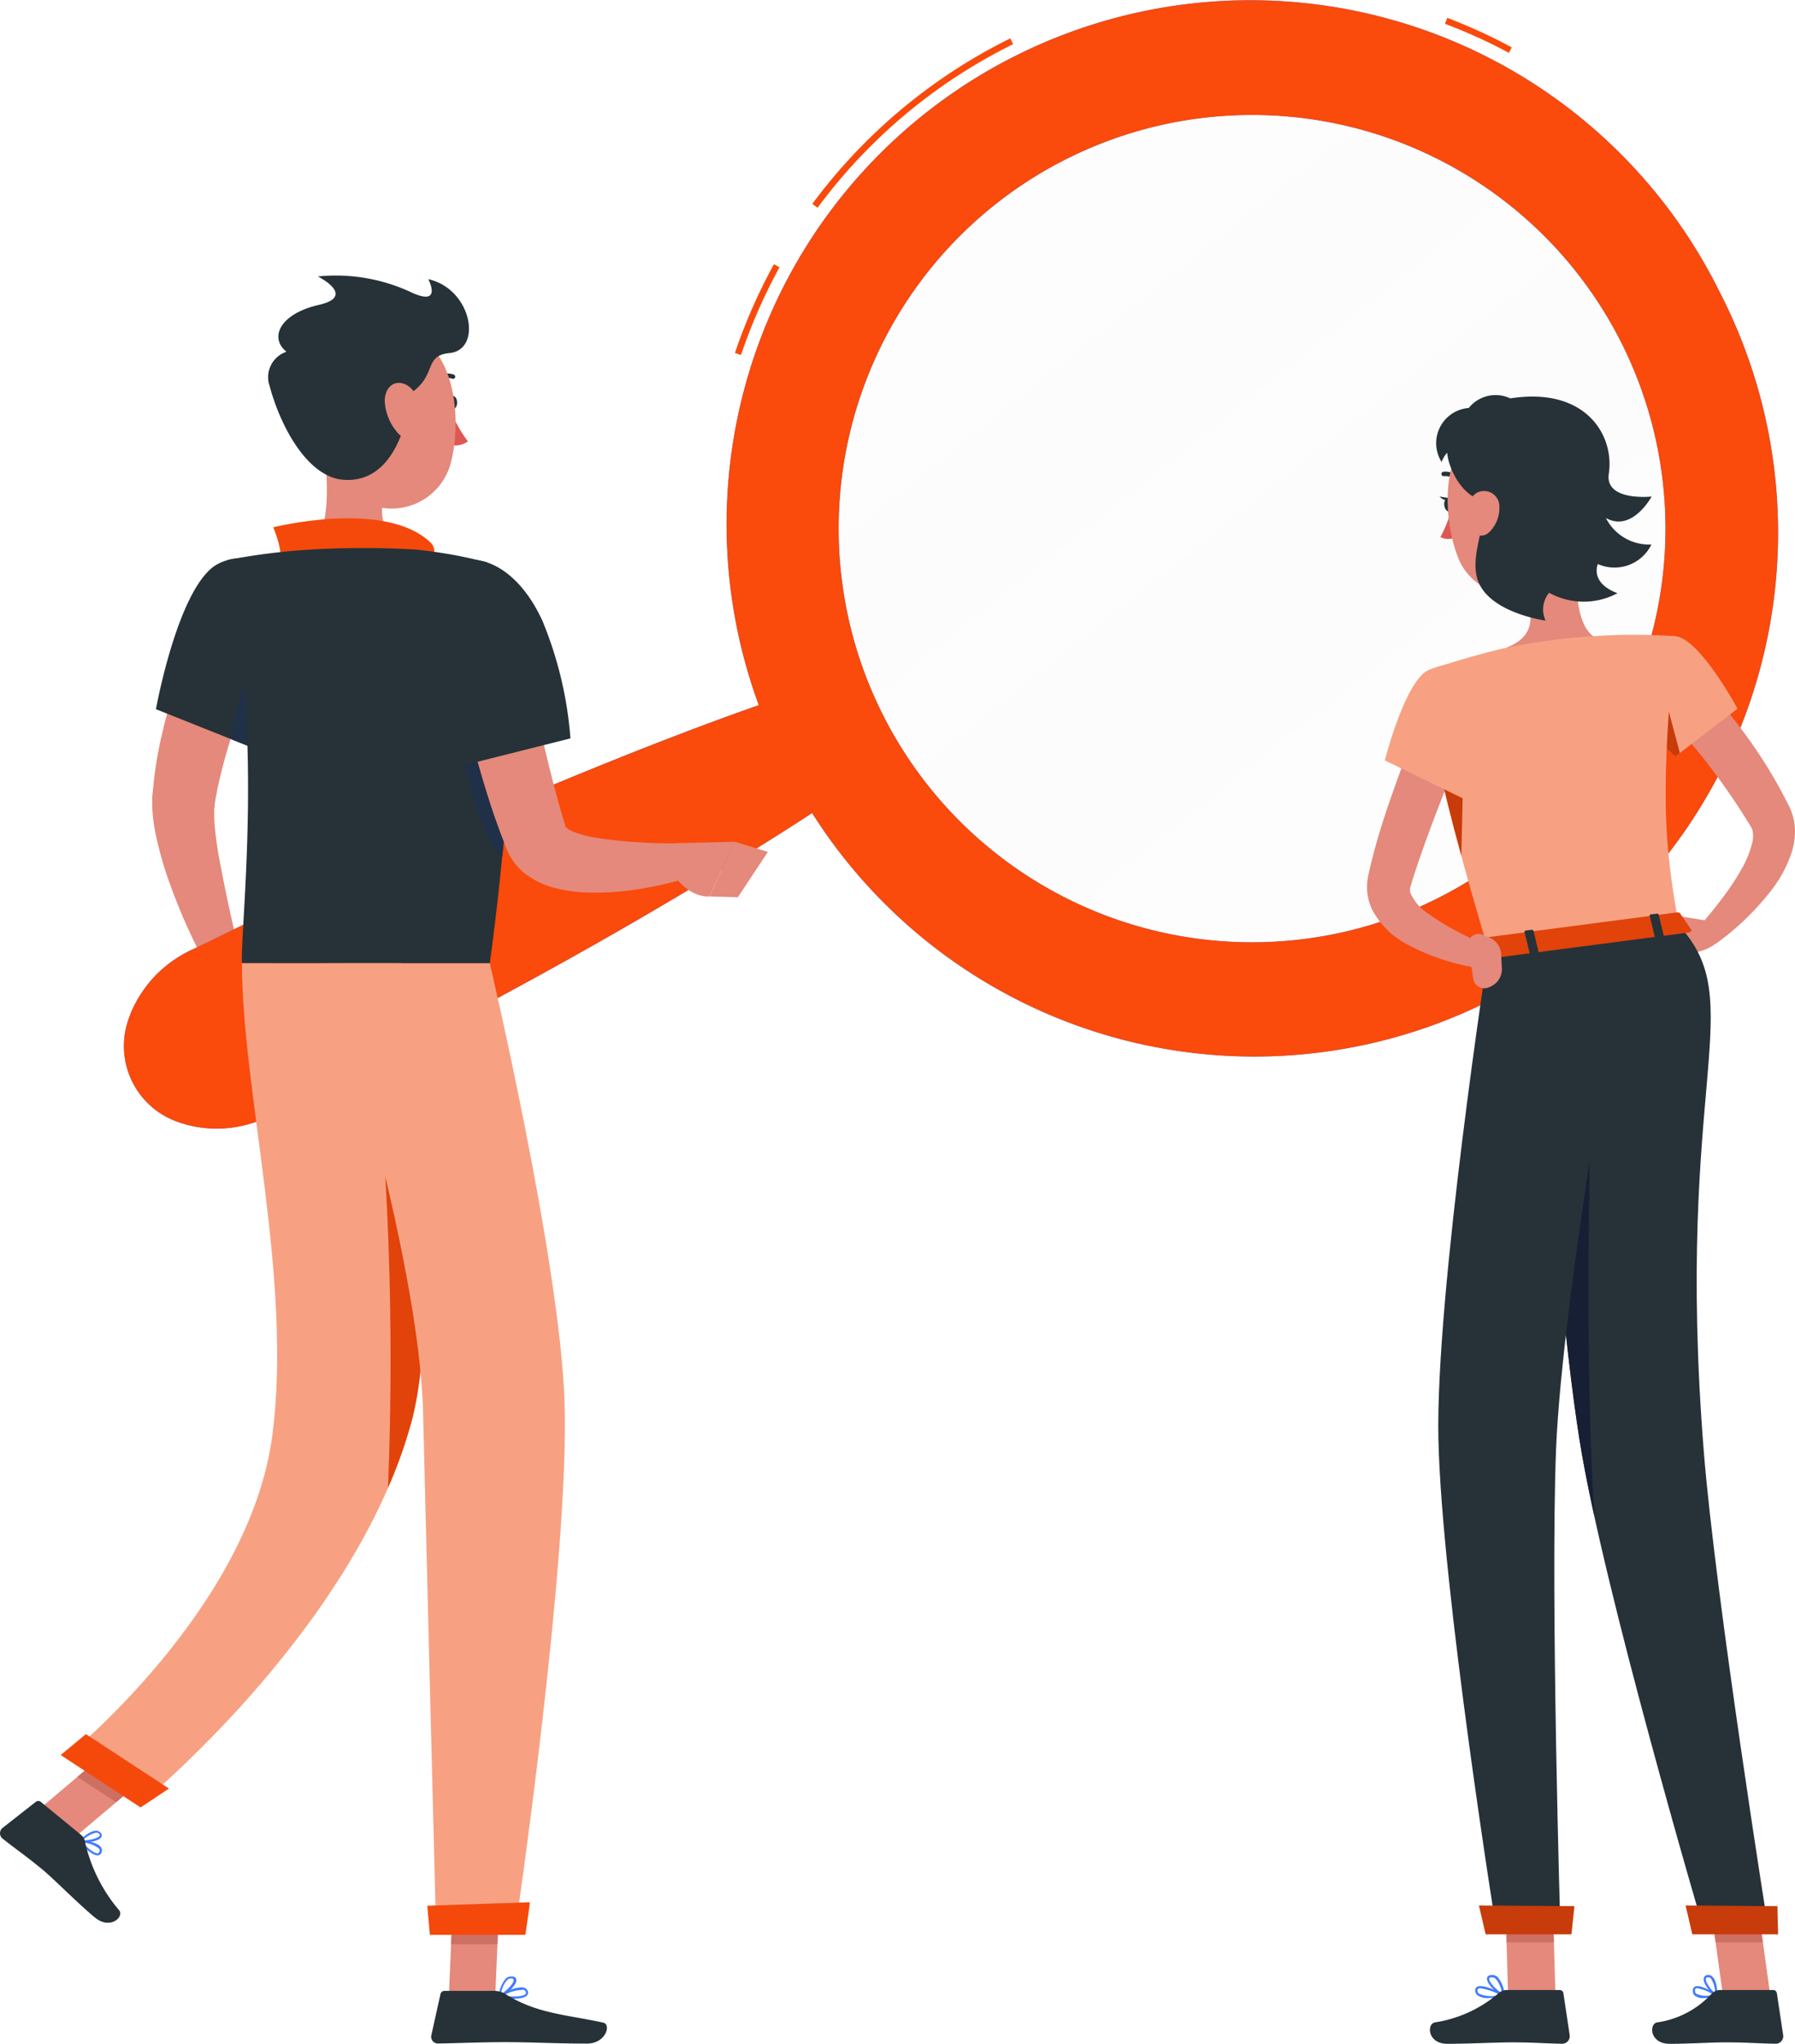 <svg xmlns="http://www.w3.org/2000/svg" width="110.252" height="125.453" viewBox="0 0 110.252 125.453">
  <g id="accessibility" transform="translate(-86.943 -94.77)">
    <g id="Group_12493" data-name="Group 12493" transform="translate(86.943 94.77)">
      <path id="Path_10736" data-name="Path 10736" d="M118.551,191.234c-.341.775-.717,1.612-1.046,2.43s-.67,1.659-.969,2.5a35.4,35.4,0,0,0-1.469,5.01l-.112.62-.039.232a.8.8,0,0,1-.023.229,9.506,9.506,0,0,0,.023,1.132,22.825,22.825,0,0,0,.388,2.569c.325,1.755.74,3.565,1.162,5.348l-1.988.775a35.9,35.9,0,0,1-2.36-5.266,22.089,22.089,0,0,1-.822-2.895,10.39,10.39,0,0,1-.217-1.651v-.469a2.318,2.318,0,0,1,.027-.461l.077-.775a24.413,24.413,0,0,1,.531-2.964c.217-.969.5-1.91.775-2.84s.628-1.844,1-2.743c.182-.45.388-.9.566-1.341a14.846,14.846,0,0,1,.635-1.349Z" transform="translate(-101.727 -152.682)" fill="#e4897b"/>
      <path id="Path_10737" data-name="Path 10737" d="M121.191,244.69l1.511,1.476-3.3,1.55a3.317,3.317,0,0,1-.244-2.662Z" transform="translate(-106.556 -186.596)" fill="#e4897b"/>
      <path id="Path_10738" data-name="Path 10738" d="M124.624,250.7l-2.786,1.139-1.728-1.8L123.4,248.5l1.221,2.2Z" transform="translate(-107.258 -188.93)" fill="#e4897b"/>
      <path id="Path_10739" data-name="Path 10739" d="M238.227,162.142a27.9,27.9,0,1,1,30.841-24.633A27.9,27.9,0,0,1,238.227,162.142Z" transform="translate(-164.42 -101.963)" fill="#fafafa" opacity="0.4"/>
      <path id="Path_10740" data-name="Path 10740" d="M258.716,114.71l-42.431,33.9c-.178-.387-.353-.775-.515-1.162a27.606,27.606,0,0,1-2.019-7.936L250.4,110.23A27.571,27.571,0,0,1,258.716,114.71Z" transform="translate(-164.612 -104.239)" fill="#fafafa" opacity="0.4"/>
      <path id="Path_10741" data-name="Path 10741" d="M276.832,142.449l-39.893,31.872a27.845,27.845,0,0,1-9.6-8.246L270.9,131.27A27.9,27.9,0,0,1,276.832,142.449Z" transform="translate(-172.936 -117.126)" fill="#fafafa" opacity="0.4"/>
      <path id="Path_10742" data-name="Path 10742" d="M203.808,118.293l-.368-.124a33.976,33.976,0,0,1,2.395-5.444l.337.186A33.685,33.685,0,0,0,203.808,118.293Zm4.7-9.044-.314-.229a33.6,33.6,0,0,1,12.156-10.156l.174.349a33.225,33.225,0,0,0-12.016,10.048Zm42.466-9.505a32.4,32.4,0,0,0-3.922-1.779l.139-.364a33.177,33.177,0,0,1,3.96,1.814Z" transform="translate(-158.297 -96.504)" fill="#fa4a0c"/>
      <path id="Path_10743" data-name="Path 10743" d="M203.808,118.293l-.368-.124a33.976,33.976,0,0,1,2.395-5.444l.337.186A33.685,33.685,0,0,0,203.808,118.293Zm4.7-9.044-.314-.229a33.6,33.6,0,0,1,12.156-10.156l.174.349a33.225,33.225,0,0,0-12.016,10.048Zm42.466-9.505a32.4,32.4,0,0,0-3.922-1.779l.139-.364a33.177,33.177,0,0,1,3.96,1.814Z" transform="translate(-158.297 -96.504)" fill="#fa4a0c" opacity="0.3"/>
      <path id="Path_10744" data-name="Path 10744" d="M204.737,112.971a32.163,32.163,0,0,0-59.152,25.083c-2.589.907-5.146,1.879-7.688,2.883q-5.5,2.182-10.9,4.557c-3.6,1.593-7.176,3.216-10.722,4.914-1.779.833-3.534,1.713-5.3,2.565a7.669,7.669,0,0,0-2.457,1.686,7.421,7.421,0,0,0-1,1.306,6.685,6.685,0,0,0-.775,1.794,4.929,4.929,0,0,0,2.84,5.754,6.805,6.805,0,0,0,1.883.488,7.316,7.316,0,0,0,1.647,0,7.657,7.657,0,0,0,2.829-.926c1.755-.887,3.522-1.744,5.266-2.654,3.488-1.779,6.975-3.635,10.42-5.518s6.894-3.856,10.257-5.878c2.325-1.407,4.673-2.844,6.975-4.348a32.163,32.163,0,0,0,55.882-31.705Zm-17.616,37.018a25.393,25.393,0,1,1,11.528-34.015,25.393,25.393,0,0,1-11.528,34.015Z" transform="translate(-98.978 -94.77)" fill="#407bff"/>
      <path id="Path_10745" data-name="Path 10745" d="M204.737,112.971a32.163,32.163,0,0,0-59.152,25.083c-2.589.907-5.146,1.879-7.688,2.883q-5.5,2.182-10.9,4.557c-3.6,1.593-7.176,3.216-10.722,4.914-1.779.833-3.534,1.713-5.3,2.565a7.669,7.669,0,0,0-2.457,1.686,7.421,7.421,0,0,0-1,1.306,6.685,6.685,0,0,0-.775,1.794,4.929,4.929,0,0,0,2.84,5.754,6.805,6.805,0,0,0,1.883.488,7.316,7.316,0,0,0,1.647,0,7.657,7.657,0,0,0,2.829-.926c1.755-.887,3.522-1.744,5.266-2.654,3.488-1.779,6.975-3.635,10.42-5.518s6.894-3.856,10.257-5.878c2.325-1.407,4.673-2.844,6.975-4.348a32.163,32.163,0,0,0,55.882-31.705Zm-17.616,37.018a25.393,25.393,0,1,1,11.528-34.015,25.393,25.393,0,0,1-11.528,34.015Z" transform="translate(-98.978 -94.77)" fill="#fa4a0c"/>
      <path id="Path_10746" data-name="Path 10746" d="M158,157.895c0,.229.12.415.271.415s.271-.186.271-.415-.12-.415-.271-.415S158,157.681,158,157.895Z" transform="translate(-130.465 -133.18)" fill="#263238"/>
      <path id="Path_10747" data-name="Path 10747" d="M158.28,159.62a8.266,8.266,0,0,0,1.1,1.965,1.321,1.321,0,0,1-1.1.205Z" transform="translate(-130.637 -134.491)" fill="#de5753"/>
      <path id="Path_10748" data-name="Path 10748" d="M155.714,154.447a.143.143,0,0,1-.112-.054.139.139,0,0,1,.031-.19,1.329,1.329,0,0,1,1.213-.205.136.136,0,1,1-.1.252,1.058,1.058,0,0,0-.957.174.139.139,0,0,1-.077.023Z" transform="translate(-128.981 -131.007)" fill="#263238"/>
      <path id="Path_10749" data-name="Path 10749" d="M136.783,163c.387,2.081.814,5.9-.643,7.289,0,0,.57,2.112,4.441,2.112,4.262,0,2.031-2.112,2.031-2.112-2.325-.558-2.259-2.279-1.856-3.9Z" transform="translate(-117.076 -136.561)" fill="#e4897b"/>
      <path id="Path_10750" data-name="Path 10750" d="M131.154,179.884c.461-.717-.314-2.457-.314-2.457s6.851-1.724,9.653.922c.581.546-.062,1.352-.062,1.352Z" transform="translate(-114.059 -145.06)" fill="#fa4a0c"/>
      <path id="Path_10751" data-name="Path 10751" d="M131.154,179.884c.461-.717-.314-2.457-.314-2.457s6.851-1.724,9.653.922c.581.546-.062,1.352-.062,1.352Z" transform="translate(-114.059 -145.06)" opacity="0.02"/>
      <path id="Path_10752" data-name="Path 10752" d="M100.63,387.194c-.36,0-.938-.6-1.108-.825a.066.066,0,0,1,0-.074.07.07,0,0,1,.062-.035c.043,0,.992.085,1.252.422a.314.314,0,0,1,.062.256.279.279,0,0,1-.2.252Zm-.9-.775c.283.326.736.694.93.647,0,0,.077-.019.1-.143a.174.174,0,0,0-.039-.147,1.809,1.809,0,0,0-.992-.364Z" transform="translate(-94.641 -273.307)" fill="#407bff"/>
      <path id="Path_10753" data-name="Path 10753" d="M99.76,385.5a1.038,1.038,0,0,1-.209,0,.062.062,0,0,1-.054-.043.077.077,0,0,1,0-.07c.027-.023.6-.616,1.027-.616a.364.364,0,0,1,.275.116.221.221,0,0,1,.054.271c-.112.217-.705.341-1.093.341Zm-.05-.136c.388,0,.949-.12,1.042-.291,0,0,.027-.05-.035-.112a.229.229,0,0,0-.178-.074A1.639,1.639,0,0,0,99.71,385.363Z" transform="translate(-94.627 -272.395)" fill="#407bff"/>
      <path id="Path_10754" data-name="Path 10754" d="M166.925,410.273a5.136,5.136,0,0,1-.876-.081.062.062,0,0,1-.05-.062.07.07,0,0,1,.031-.07c.043-.023,1.035-.593,1.511-.461a.333.333,0,0,1,.213.155.256.256,0,0,1,0,.295C167.642,410.223,167.289,410.273,166.925,410.273Zm-.655-.182c.527.078,1.248.074,1.38-.112.019-.023.035-.066,0-.147a.217.217,0,0,0-.132-.1A2.431,2.431,0,0,0,166.27,410.091Z" transform="translate(-135.364 -287.59)" fill="#407bff"/>
      <path id="Path_10755" data-name="Path 10755" d="M166.063,409.147a.07.07,0,0,1-.039,0,.062.062,0,0,1-.027-.066,1.891,1.891,0,0,1,.442-1.1.484.484,0,0,1,.387-.112.223.223,0,0,1,.252.186c.05.322-.628.938-.973,1.093Zm.694-1.163a.353.353,0,0,0-.233.085,1.55,1.55,0,0,0-.387.88c.349-.213.814-.694.775-.887,0,0,0-.066-.132-.078Z" transform="translate(-135.363 -286.541)" fill="#407bff"/>
      <path id="Path_10756" data-name="Path 10756" d="M158.09,400.571h2.848l.283-6.591h-2.848Z" transform="translate(-130.52 -278.036)" fill="#e4897b"/>
      <path id="Path_10757" data-name="Path 10757" d="M92.64,374.771l2.379,1.558,5.255-4.437-2.383-1.562Z" transform="translate(-90.432 -263.55)" fill="#e4897b"/>
      <path id="Path_10758" data-name="Path 10758" d="M91.921,382.139l-2.472-2.027a.244.244,0,0,0-.31,0l-2.038,1.6a.418.418,0,0,0,0,.655c.876.694,1.337.988,2.426,1.879.67.546,2.325,2.22,3.259,2.976s1.79-.058,1.48-.45a9.763,9.763,0,0,1-2.1-4.2A.7.7,0,0,0,91.921,382.139Z" transform="translate(-86.943 -269.508)" fill="#263238"/>
      <path id="Path_10759" data-name="Path 10759" d="M159.2,410.14h-3.1a.252.252,0,0,0-.244.194l-.562,2.53a.415.415,0,0,0,.411.508c1.12-.019,2.74-.085,4.15-.085,1.647,0,3.073.089,5,.089,1.162,0,1.5-1.182,1-1.286-2.224-.488-4.046-.539-5.968-1.728A1.333,1.333,0,0,0,159.2,410.14Z" transform="translate(-128.801 -287.934)" fill="#263238"/>
      <path id="Path_10760" data-name="Path 10760" d="M115.535,183.5c-2.468,1.163-3.875,8.951-3.875,8.951l6.033,2.406a44.885,44.885,0,0,0,2.135-6.646c.829-3.588-1.767-5.913-4.294-4.712Z" transform="translate(-102.082 -148.919)" fill="#263238"/>
      <path id="Path_10761" data-name="Path 10761" d="M126.012,194.812c-1.492,1.511-2.174,4.472-2.472,6.4l1.445.577a45.22,45.22,0,0,0,2.092-6.452C126.95,194.514,126.632,194.185,126.012,194.812Z" transform="translate(-109.358 -155.845)" fill="#203048"/>
      <path id="Path_10762" data-name="Path 10762" d="M138.936,182.465s3.03,3.426.171,24.606H123.881c-.1-2.325,1.364-13.737-.891-24.75a38.97,38.97,0,0,1,5.1-.643,54.586,54.586,0,0,1,6.471,0,28.751,28.751,0,0,1,4.379.787Z" transform="translate(-109.022 -147.943)" fill="#263238"/>
      <path id="Path_10763" data-name="Path 10763" d="M162.689,198.091l-2.565-4.421a22.6,22.6,0,0,0-.6,6.3c.07,1.519,1.461,7.146,2.713,7.967A89.454,89.454,0,0,0,162.689,198.091Z" transform="translate(-131.383 -155.346)" fill="#203048"/>
      <path id="Path_10764" data-name="Path 10764" d="M161.962,191.67c.387,1.883.775,3.813,1.19,5.7S164,201.164,164.5,203c.128.453.248.918.387,1.352l.1.333.05.167v-.019c-.027-.035-.058-.039-.035,0a1.3,1.3,0,0,0,.589.368,6.916,6.916,0,0,0,1.128.314,30.143,30.143,0,0,0,5.541.36l.368,2.108c-.519.167-1,.287-1.515.407s-1.015.221-1.531.3a16.558,16.558,0,0,1-3.228.217,8.762,8.762,0,0,1-1.783-.232,5.188,5.188,0,0,1-2.046-.949,3.739,3.739,0,0,1-.957-1.162c-.062-.116-.116-.248-.167-.36l-.07-.182-.143-.387c-.2-.492-.36-.977-.539-1.461-.655-1.938-1.2-3.894-1.682-5.847s-.9-3.9-1.24-5.906Z" transform="translate(-130.3 -154.121)" fill="#e4897b"/>
      <path id="Path_10765" data-name="Path 10765" d="M154.129,185.667c-.8,2.6,2.449,10.354,2.449,10.354l6.475-1.628a23.456,23.456,0,0,0-1.724-7.227c-2.224-4.821-6.239-4.619-7.2-1.5Z" transform="translate(-128.016 -149.068)" fill="#263238"/>
      <path id="Path_10766" data-name="Path 10766" d="M192.162,228.191l3.224-.081-1.55,3.356s-1.314.174-2.391-1.6l-1.135-1.356,1.306-.26A2.913,2.913,0,0,1,192.162,228.191Z" transform="translate(-150.255 -176.441)" fill="#e4897b"/>
      <path id="Path_10767" data-name="Path 10767" d="M202.994,228.734l-1.844,2.782-1.74-.05,1.55-3.356Z" transform="translate(-155.829 -176.441)" fill="#e4897b"/>
      <path id="Path_10768" data-name="Path 10768" d="M161.435,393.98l-.147,3.4H158.44l.147-3.4Z" transform="translate(-130.735 -278.036)" fill="#ce6f64"/>
      <path id="Path_10769" data-name="Path 10769" d="M101.909,370.33l2.383,1.562-2.713,2.286L99.2,372.62Z" transform="translate(-94.45 -263.55)" fill="#ce6f64"/>
      <path id="Path_10770" data-name="Path 10770" d="M138.246,150.74c.17,2.817.128,4.48,1.55,5.925a3.751,3.751,0,0,0,6.3-1.937c.608-2.534.229-6.719-2.53-7.843a3.875,3.875,0,0,0-5.316,3.856Z" transform="translate(-118.36 -126.518)" fill="#e4897b"/>
      <path id="Path_10771" data-name="Path 10771" d="M129.56,145.225c.7,2.569,2.352,5.53,4.487,5.72,2.65.232,3.848-2.507,4.2-5.336,1.589-1.089.756-2.286,2.348-2.437,2.046-.194,1.391-3.937-1.3-4.538,0,0,.9,1.686-.992.833a10.935,10.935,0,0,0-5.789-1s2.418,1.209.054,1.748-3.069,2-1.98,2.875a1.643,1.643,0,0,0-1.023,2.139Z" transform="translate(-112.991 -121.498)" fill="#263238"/>
      <path id="Path_10772" data-name="Path 10772" d="M147.935,156.611a3.185,3.185,0,0,0,.8,1.887c.62.686,1.267.26,1.376-.574.1-.748-.1-2.007-.864-2.387S147.885,155.766,147.935,156.611Z" transform="translate(-124.299 -131.919)" fill="#e4897b"/>
      <path id="Path_10773" data-name="Path 10773" d="M118.061,247.354s2.775,20.092.589,28.144c-3.464,12.749-16.709,23.51-16.709,23.51l-4.491-2.945s11.28-9.087,12.66-19.763c1.24-9.583-1.872-21.173-1.872-28.95Z" transform="translate(-93.378 -188.225)" fill="#fca485"/>
      <path id="Path_10774" data-name="Path 10774" d="M118.061,247.354s2.775,20.092.589,28.144c-3.464,12.749-16.709,23.51-16.709,23.51l-4.491-2.945s11.28-9.087,12.66-19.763c1.24-9.583-1.872-21.173-1.872-28.95Z" transform="translate(-93.378 -188.225)" opacity="0.02"/>
      <path id="Path_10775" data-name="Path 10775" d="M149.76,273.325A18.754,18.754,0,0,0,147.33,271a194.933,194.933,0,0,1,.43,23.045,29.607,29.607,0,0,0,1.442-4.057C150.267,286.054,150.155,279.262,149.76,273.325Z" transform="translate(-123.93 -202.711)" fill="#fa4a0c"/>
      <path id="Path_10776" data-name="Path 10776" d="M149.76,273.325A18.754,18.754,0,0,0,147.33,271a194.933,194.933,0,0,1,.43,23.045,29.607,29.607,0,0,0,1.442-4.057C150.267,286.054,150.155,279.262,149.76,273.325Z" transform="translate(-123.93 -202.711)" opacity="0.1"/>
      <path id="Path_10777" data-name="Path 10777" d="M103.206,372.8c.019,0-1.74,1.162-1.74,1.162l-4.906-3.216,1.55-1.283Z" transform="translate(-92.833 -263.017)" fill="#fa4a0c"/>
      <path id="Path_10778" data-name="Path 10778" d="M103.206,372.8c.019,0-1.74,1.162-1.74,1.162l-4.906-3.216,1.55-1.283Z" transform="translate(-92.833 -263.017)" opacity="0.02"/>
      <path id="Path_10779" data-name="Path 10779" d="M148.759,247.36s4.286,18.174,4.588,26.858c.341,9.734-3.057,32.7-3.057,32.7h-4.824s-.593-23.142-.806-32.008c-.236-9.668-5.909-27.547-5.909-27.547Z" transform="translate(-118.675 -188.231)" fill="#fca485"/>
      <path id="Path_10780" data-name="Path 10780" d="M148.759,247.36s4.286,18.174,4.588,26.858c.341,9.734-3.057,32.7-3.057,32.7h-4.824s-.593-23.142-.806-32.008c-.236-9.668-5.909-27.547-5.909-27.547Z" transform="translate(-118.675 -188.231)" opacity="0.02"/>
      <path id="Path_10781" data-name="Path 10781" d="M160.967,396.1c.023,0-.271,2-.271,2h-5.867l-.159-1.786Z" transform="translate(-128.426 -279.334)" fill="#fa4a0c"/>
      <path id="Path_10782" data-name="Path 10782" d="M160.967,396.1c.023,0-.271,2-.271,2h-5.867l-.159-1.786Z" transform="translate(-128.426 -279.334)" opacity="0.02"/>
    </g>
    <g id="Character" transform="translate(170.913 119.022)">
      <path id="Path_10783" data-name="Path 10783" d="M352.791,202.29c.329.31.589.574.86.868s.527.581.775.88c.5.593.977,1.217,1.434,1.845a29.553,29.553,0,0,1,2.43,3.976l.143.283a2.735,2.735,0,0,1,.174.426,3.535,3.535,0,0,1,.17.876,4.262,4.262,0,0,1-.213,1.55,7.813,7.813,0,0,1-1.244,2.294,16.539,16.539,0,0,1-3.41,3.278l-.965-1.108c.453-.531.926-1.1,1.349-1.67a14.246,14.246,0,0,0,1.163-1.744,6.057,6.057,0,0,0,.705-1.713,1.776,1.776,0,0,0,.027-.659.858.858,0,0,0-.07-.213.614.614,0,0,0-.05-.085l-.124-.209a40.711,40.711,0,0,0-2.43-3.53c-.43-.57-.891-1.116-1.356-1.655-.229-.271-.465-.535-.7-.8s-.492-.527-.7-.732Z" transform="translate(-332.501 -184.878)" fill="#e4897b"/>
      <path id="Path_10784" data-name="Path 10784" d="M352.785,239.843l-2.895-.473,1.515,2.534s1.864-.066,2.395-1.163Z" transform="translate(-331.968 -207.589)" fill="#e4897b"/>
      <path id="Path_10785" data-name="Path 10785" d="M344.37,240.54l1.38,2.058,2.275-.694-1.515-2.534-2.139,1.17Z" transform="translate(-328.587 -207.589)" fill="#e4897b"/>
      <path id="Path_10786" data-name="Path 10786" d="M355.932,410.119a.833.833,0,0,1-.554-.151.387.387,0,0,1-.112-.364.229.229,0,0,1,.136-.194c.337-.151,1.221.415,1.321.481a.07.07,0,0,1-.023.124A3.43,3.43,0,0,1,355.932,410.119Zm-.388-.6a.277.277,0,0,0-.085,0,.1.1,0,0,0-.058.089.26.26,0,0,0,.07.244,1.394,1.394,0,0,0,1.035.05,2.552,2.552,0,0,0-.961-.384Z" transform="translate(-335.255 -311.723)" fill="#407bff"/>
      <path id="Path_10787" data-name="Path 10787" d="M357.766,408.93h-.035c-.275-.159-.806-.775-.74-1.112a.252.252,0,0,1,.233-.194.349.349,0,0,1,.291.093c.318.279.322,1.116.322,1.162a.074.074,0,0,1-.035.058Zm-.5-1.162h-.031c-.085,0-.1.047-.112.081-.039.2.291.67.566.891a1.584,1.584,0,0,0-.267-.914.221.221,0,0,0-.174-.058Z" transform="translate(-336.314 -310.643)" fill="#407bff"/>
      <path id="Path_10788" data-name="Path 10788" d="M321.605,410.118a1.073,1.073,0,0,1-.7-.178.387.387,0,0,1-.128-.333.225.225,0,0,1,.116-.182c.36-.2,1.515.388,1.647.461a.078.078,0,0,1,.035.074.066.066,0,0,1-.054.054,4.832,4.832,0,0,1-.914.1Zm-.515-.6a.24.24,0,0,0-.128.027.081.081,0,0,0-.047.074.252.252,0,0,0,.077.221,1.848,1.848,0,0,0,1.3.077,3.77,3.77,0,0,0-1.2-.4Z" transform="translate(-314.134 -311.722)" fill="#407bff"/>
      <path id="Path_10789" data-name="Path 10789" d="M323.653,408.931h-.031c-.345-.155-1.031-.775-.977-1.112,0-.078.07-.174.26-.194a.512.512,0,0,1,.388.12,1.917,1.917,0,0,1,.434,1.12.066.066,0,0,1-.027.062.073.073,0,0,1-.046,0Zm-.694-1.163h-.043c-.124,0-.132.062-.136.078-.031.2.434.69.775.9a1.612,1.612,0,0,0-.387-.9A.36.36,0,0,0,322.959,407.769Z" transform="translate(-315.279 -310.644)" fill="#407bff"/>
      <path id="Path_10790" data-name="Path 10790" d="M329.569,179.3c-.112,1.751-.415,5.309.93,6.293,0,0-.244,1.794-3.418,2.213-3.488.453-1.895-1.515-1.895-1.515,1.848-.705,1.612-2.112,1.108-3.4Z" transform="translate(-316.615 -170.796)" fill="#e4897b"/>
      <path id="Path_10791" data-name="Path 10791" d="M316.589,170.188a.132.132,0,0,1-.1-.046,1.1,1.1,0,0,0-.911-.387.136.136,0,0,1-.159-.116.139.139,0,0,1,.12-.155,1.36,1.36,0,0,1,1.162.488.139.139,0,0,1-.1.229Z" transform="translate(-310.853 -164.78)" fill="#263238"/>
      <path id="Path_10792" data-name="Path 10792" d="M315.882,175.74a6.308,6.308,0,0,1-.632,1.589,1,1,0,0,0,.849.046Z" transform="translate(-310.751 -168.616)" fill="#de5753"/>
      <path id="Path_10793" data-name="Path 10793" d="M316.409,174.031c.031.232-.066.434-.217.457s-.3-.155-.329-.387.066-.434.217-.453S316.382,173.783,316.409,174.031Z" transform="translate(-311.123 -167.333)" fill="#263238"/>
      <path id="Path_10794" data-name="Path 10794" d="M315.7,173.519l-.577-.089S315.461,173.829,315.7,173.519Z" transform="translate(-310.671 -167.201)" fill="#263238"/>
      <path id="Path_10795" data-name="Path 10795" d="M328.59,400.213h-2.906l-.194-6.723H328.4Z" transform="translate(-317.023 -301.988)" fill="#e4897b"/>
      <path id="Path_10796" data-name="Path 10796" d="M361.47,400.213h-2.906l-.934-6.723h2.906Z" transform="translate(-336.708 -301.988)" fill="#e4897b"/>
      <path id="Path_10797" data-name="Path 10797" d="M352.989,410h3.263a.229.229,0,0,1,.229.2l.388,2.585a.465.465,0,0,1-.465.515c-1.135-.019-1.686-.085-3.119-.085-.883,0-2.174.089-3.391.089s-1.283-1.205-.775-1.314a5.639,5.639,0,0,0,3.4-1.81A.775.775,0,0,1,352.989,410Z" transform="translate(-331.312 -312.1)" fill="#263238"/>
      <path id="Path_10798" data-name="Path 10798" d="M318.3,410h3.259a.232.232,0,0,1,.232.2l.388,2.585a.465.465,0,0,1-.465.515c-1.135-.019-1.686-.085-3.119-.085-.884,0-2.713.089-3.929.089s-1.283-1.205-.775-1.314a7.836,7.836,0,0,0,3.937-1.81A.775.775,0,0,1,318.3,410Z" transform="translate(-309.734 -312.1)" fill="#263238"/>
      <path id="Path_10799" data-name="Path 10799" d="M325.49,393.49l.1,3.468H328.5l-.1-3.468Z" transform="translate(-317.023 -301.988)" fill="#ce6f64"/>
      <path id="Path_10800" data-name="Path 10800" d="M360.536,393.49H357.63l.484,3.468h2.9Z" transform="translate(-336.708 -301.988)" fill="#ce6f64"/>
      <path id="Path_10801" data-name="Path 10801" d="M324.453,164.082c.2,2.875.341,4.088-.907,5.743a3.682,3.682,0,0,1-6.506-.659c-.949-2.484-1.112-6.766,1.531-8.269a3.933,3.933,0,0,1,5.882,3.185Z" transform="translate(-311.46 -159.206)" fill="#e4897b"/>
      <path id="Path_10802" data-name="Path 10802" d="M324.981,164.9c1.612.9,2.809-1.317,2.809-1.317s-2.891.314-2.631-1.407c.341-2.282-1.294-5.057-5.394-4.7-.229.019-.446.046-.659.081a2.108,2.108,0,0,0-2.55.589,2.167,2.167,0,0,0-1.666,3.317,1.685,1.685,0,0,1,.341-.57c.089,1.073,1.027,2.778,2.2,2.891.252,1.469-.725,3.17-.388,4.7.5,2.213,4.232,2.713,4.232,2.713a1.616,1.616,0,0,1,.217-1.709,4.4,4.4,0,0,0,4.2.027c-1.728-.643-1.205-1.79-1.205-1.79a2.523,2.523,0,0,0,3.29-1.2,2.976,2.976,0,0,1-2.8-1.631Z" transform="translate(-310.313 -157.355)" fill="#263238"/>
      <path id="Path_10803" data-name="Path 10803" d="M321.52,173.529a2.092,2.092,0,0,1-.581,1.5c-.512.531-1.139.159-1.31-.519-.151-.612-.066-1.624.6-1.9a.945.945,0,0,1,1.29.922Z" transform="translate(-313.394 -166.657)" fill="#e4897b"/>
      <path id="Path_10804" data-name="Path 10804" d="M330.84,242.45s.736,19.127,2.488,30.357c1.411,9.075,7.676,30.279,7.676,30.279h3.96s-3.267-20.479-3.984-29.45c-1.813-22.7,2.895-27.578-1.55-32.306Z" transform="translate(-320.3 -208.79)" fill="#263238"/>
      <path id="Path_10805" data-name="Path 10805" d="M334.9,259.818s-1.79-.31-2.837,3.1c.387,6.46,1.05,15.031,2.015,21.208.213,1.376.539,3.034.938,4.852C334.257,278.066,334.9,259.818,334.9,259.818Z" transform="translate(-321.047 -220.109)" fill="#161f33"/>
      <path id="Path_10806" data-name="Path 10806" d="M318,243.5s-3.263,21.161-3.073,30.016c.2,9.211,3.573,30.225,3.573,30.225h3.925s-.62-20.468-.275-29.512c.388-9.862,4.414-31.841,4.414-31.841Z" transform="translate(-310.548 -209.439)" fill="#263238"/>
      <path id="Path_10807" data-name="Path 10807" d="M359.8,398.387h-5.266l-.411-1.767,5.638.039Z" transform="translate(-334.559 -303.905)" fill="#fa4a0c"/>
      <path id="Path_10808" data-name="Path 10808" d="M359.8,398.387h-5.266l-.411-1.767,5.638.039Z" transform="translate(-334.559 -303.905)" opacity="0.2"/>
      <path id="Path_10809" data-name="Path 10809" d="M348.029,195.537c1.515.147,3.817,4.452,3.817,4.452l-3.825,2.933s-3.166-2.778-2.79-4.34c.391-1.624,1.345-3.181,2.8-3.046Z" transform="translate(-329.095 -180.737)" fill="#fca485"/>
      <path id="Path_10810" data-name="Path 10810" d="M348.029,195.537c1.515.147,3.817,4.452,3.817,4.452l-3.825,2.933s-3.166-2.778-2.79-4.34c.391-1.624,1.345-3.181,2.8-3.046Z" transform="translate(-329.095 -180.737)" opacity="0.02"/>
      <path id="Path_10811" data-name="Path 10811" d="M346.883,200.116a3.925,3.925,0,0,0-1.186-.132,6.549,6.549,0,0,0-.469,1.325c-.388,1.55,2.79,4.34,2.79,4.34l.283-.217Z" transform="translate(-329.092 -183.464)" fill="#fa4a0c"/>
      <path id="Path_10812" data-name="Path 10812" d="M346.883,200.116a3.925,3.925,0,0,0-1.186-.132,6.549,6.549,0,0,0-.469,1.325c-.388,1.55,2.79,4.34,2.79,4.34l.283-.217Z" transform="translate(-329.092 -183.464)" opacity="0.2"/>
      <path id="Path_10813" data-name="Path 10813" d="M309.793,209.163c-1.1,2.794-2.267,5.634-3.193,8.436-.062.178-.112.349-.167.523l-.132.43a.709.709,0,0,0,0,.388,2.914,2.914,0,0,0,1,1.2,16.351,16.351,0,0,0,3.755,2.011l-.349,1.426a13.443,13.443,0,0,1-4.681-1.527,5.01,5.01,0,0,1-2.089-2.116,3.243,3.243,0,0,1-.267-1.844,2.155,2.155,0,0,1,.039-.229l.039-.163.066-.294c.047-.2.093-.387.143-.581.388-1.55.884-3.023,1.407-4.483s1.07-2.9,1.686-4.34Z" transform="translate(-303.639 -188.375)" fill="#e4897b"/>
      <path id="Path_10814" data-name="Path 10814" d="M313.2,197.473s-1.31.663,3.65,17.2l11.695-1.527c-.822-4.735-1.209-7.669-.213-17.736a35.262,35.262,0,0,0-5.037,0,37,37,0,0,0-5.313.7c-2.244.5-4.782,1.368-4.782,1.368Z" transform="translate(-309.401 -180.607)" fill="#fca485"/>
      <path id="Path_10815" data-name="Path 10815" d="M313.2,197.473s-1.31.663,3.65,17.2l11.695-1.527c-.822-4.735-1.209-7.669-.213-17.736a35.262,35.262,0,0,0-5.037,0,37,37,0,0,0-5.313.7c-2.244.5-4.782,1.368-4.782,1.368Z" transform="translate(-309.401 -180.607)" opacity="0.02"/>
      <path id="Path_10816" data-name="Path 10816" d="M333.954,239.376l.67.973c.05.077-.035.17-.167.19l-12.264,1.6c-.1,0-.2-.027-.217-.093l-.24-1.035c-.019-.07.066-.143.182-.159l11.842-1.55A.213.213,0,0,1,333.954,239.376Z" transform="translate(-314.722 -207.548)" fill="#fa4a0c"/>
      <path id="Path_10817" data-name="Path 10817" d="M333.954,239.376l.67.973c.05.077-.035.17-.167.19l-12.264,1.6c-.1,0-.2-.027-.217-.093l-.24-1.035c-.019-.07.066-.143.182-.159l11.842-1.55A.213.213,0,0,1,333.954,239.376Z" transform="translate(-314.722 -207.548)" opacity="0.1"/>
      <path id="Path_10818" data-name="Path 10818" d="M348.884,241.025l.318-.043c.062,0,.1-.047.1-.085l-.326-1.341a.112.112,0,0,0-.132-.054l-.318.039c-.066,0-.109.046-.1.089l.326,1.337C348.76,241.01,348.822,241.033,348.884,241.025Z" transform="translate(-331.07 -207.667)" fill="#263238"/>
      <path id="Path_10819" data-name="Path 10819" d="M329.044,243.582l.318-.043c.062,0,.109-.047.1-.085l-.326-1.341a.12.12,0,0,0-.132-.058l-.318.043c-.062,0-.108.046-.1.085l.325,1.341C328.92,243.582,328.982,243.605,329.044,243.582Z" transform="translate(-318.919 -209.232)" fill="#263238"/>
      <path id="Path_10820" data-name="Path 10820" d="M314.86,214.9c.322,1.5.775,3.391,1.438,5.789l.143-6.08Z" transform="translate(-310.512 -192.424)" fill="#fa4a0c"/>
      <path id="Path_10821" data-name="Path 10821" d="M314.86,214.9c.322,1.5.775,3.391,1.438,5.789l.143-6.08Z" transform="translate(-310.512 -192.424)" opacity="0.2"/>
      <path id="Path_10822" data-name="Path 10822" d="M309.163,200.283c-1.453.585-2.713,5.557-2.713,5.557l5,2.433s2.414-6.08,1.333-7.266S310.837,199.612,309.163,200.283Z" transform="translate(-305.361 -183.417)" fill="#fca485"/>
      <path id="Path_10823" data-name="Path 10823" d="M309.163,200.283c-1.453.585-2.713,5.557-2.713,5.557l5,2.433s2.414-6.08,1.333-7.266S310.837,199.612,309.163,200.283Z" transform="translate(-305.361 -183.417)" opacity="0.02"/>
      <path id="Path_10824" data-name="Path 10824" d="M327.047,398.387h-5.266l-.411-1.767,5.863.039Z" transform="translate(-314.499 -303.905)" fill="#fa4a0c"/>
      <path id="Path_10825" data-name="Path 10825" d="M327.047,398.387h-5.266l-.411-1.767,5.863.039Z" transform="translate(-314.499 -303.905)" opacity="0.2"/>
      <path id="Path_10826" data-name="Path 10826" d="M320.949,242.93l-.422-.174a.636.636,0,0,0-.868.682l.306,2.019a.69.69,0,0,0,.914.55,1.55,1.55,0,0,0,.426-.236,1.162,1.162,0,0,0,.418-.961l-.043-.837a1.162,1.162,0,0,0-.732-1.042Z" transform="translate(-313.447 -209.635)" fill="#e4897b"/>
    </g>
  </g>
</svg>
